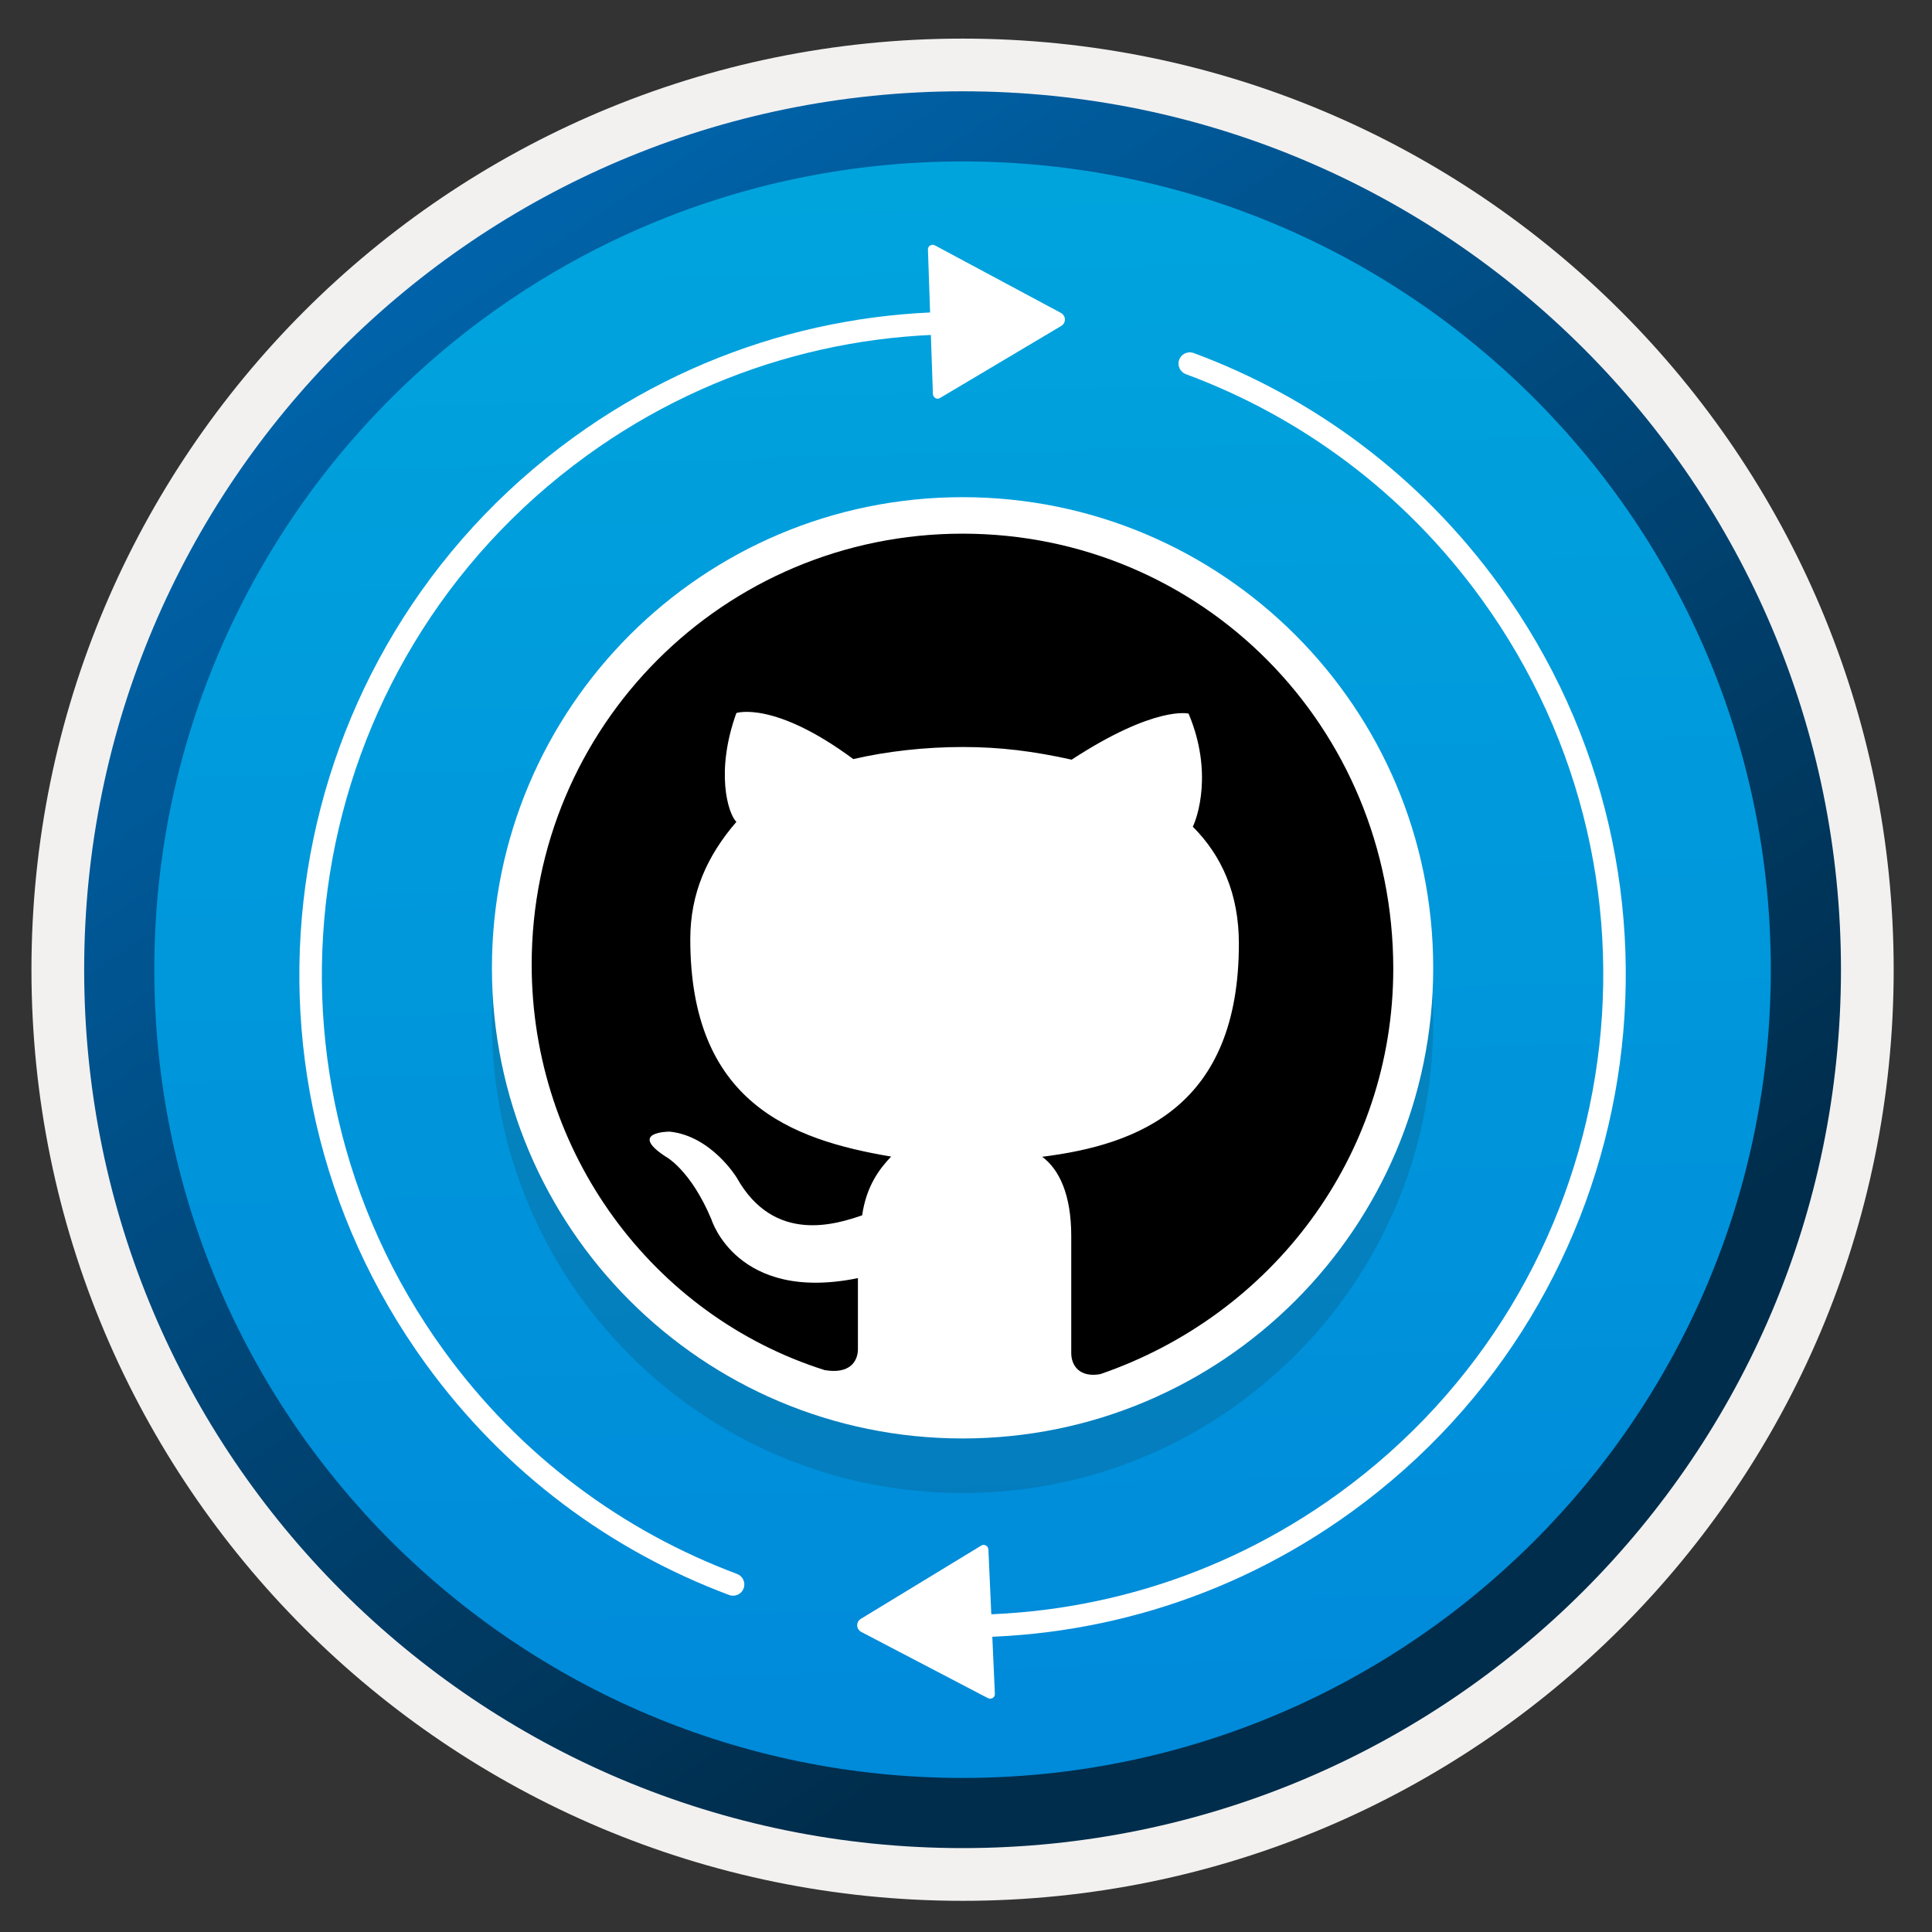 <svg width="103" height="103" viewBox="0 0 103 103" fill="none" xmlns="http://www.w3.org/2000/svg">
<rect x="0" y="0" width="103" height="103" fill="#333333" stroke="none"/>
<path d="M51.317 98.508C25.467 98.508 4.507 77.558 4.507 51.698C4.507 25.838 25.467 4.888 51.317 4.888C77.167 4.888 98.127 25.848 98.127 51.698C98.127 77.548 77.167 98.508 51.317 98.508Z" fill="url(#paint0_linear_317_12011)"/>
<path fill-rule="evenodd" clip-rule="evenodd" d="M97.217 51.698C97.217 77.048 76.667 97.598 51.317 97.598C25.967 97.598 5.417 77.048 5.417 51.698C5.417 26.348 25.967 5.798 51.317 5.798C76.667 5.798 97.217 26.348 97.217 51.698ZM51.317 2.058C78.737 2.058 100.957 24.278 100.957 51.698C100.957 79.118 78.727 101.338 51.317 101.338C23.897 101.338 1.677 79.108 1.677 51.698C1.677 24.278 23.897 2.058 51.317 2.058Z" fill="#F2F1F0"/>
<path fill-rule="evenodd" clip-rule="evenodd" d="M94.407 51.697C94.407 75.497 75.117 94.787 51.317 94.787C27.517 94.787 8.227 75.497 8.227 51.697C8.227 27.897 27.517 8.607 51.317 8.607C75.117 8.607 94.407 27.897 94.407 51.697ZM51.317 4.867C77.177 4.867 98.147 25.837 98.147 51.697C98.147 77.557 77.177 98.527 51.317 98.527C25.457 98.527 4.487 77.557 4.487 51.697C4.487 25.837 25.447 4.867 51.317 4.867Z" fill="url(#paint1_linear_317_12011)"/>
<path opacity="0.15" d="M51.317 79.596C65.178 79.596 76.408 68.366 76.408 54.505C76.408 40.644 65.178 29.414 51.317 29.414C37.456 29.414 26.226 40.644 26.226 54.505C26.226 68.356 37.456 79.596 51.317 79.596Z" fill="#1F1D20"/>
<path d="M51.317 76.688C65.178 76.688 76.408 65.458 76.408 51.597C76.408 37.736 65.178 26.506 51.317 26.506C37.456 26.506 26.226 37.736 26.226 51.597C26.226 65.458 37.456 76.688 51.317 76.688Z" fill="white"/>
<path fill-rule="evenodd" clip-rule="evenodd" d="M51.317 28.451C38.603 28.451 28.345 38.709 28.345 51.423C28.345 61.456 34.805 70.147 43.967 73.044C45.287 73.269 45.738 72.594 45.738 71.918V68.14C39.278 69.461 37.927 65.008 37.927 65.008C36.801 62.326 35.47 61.65 35.47 61.65C33.464 60.33 35.695 60.33 35.695 60.33C37.927 60.555 39.278 62.786 39.278 62.786C41.285 66.369 44.632 65.243 45.963 64.793C46.188 63.247 46.864 62.336 47.509 61.66C42.155 60.76 36.801 58.753 36.801 50.072C36.801 47.615 37.702 45.619 39.258 43.817C38.807 43.367 38.132 41.135 39.258 38.013C39.258 38.013 41.264 37.337 45.492 40.469C47.294 40.05 49.331 39.825 51.327 39.825C53.334 39.825 55.105 40.05 57.132 40.5C61.585 37.593 63.366 38.043 63.366 38.043C64.687 41.176 63.817 43.623 63.591 44.073C65.137 45.619 66.048 47.656 66.048 50.307C66.048 58.989 60.694 61.026 55.565 61.671C56.466 62.346 57.111 63.677 57.111 65.898V72.133C57.111 72.809 57.562 73.454 58.657 73.259C67.789 70.126 74.279 61.671 74.279 51.638C74.269 38.688 64.031 28.451 51.317 28.451Z" fill="black"/>
<path fill-rule="evenodd" clip-rule="evenodd" d="M62.866 19.175C62.751 19.486 62.91 19.831 63.221 19.947C69.333 22.21 74.858 26.247 78.966 31.914C90.043 47.192 86.639 68.547 71.361 79.624C64.975 84.254 57.535 86.326 50.204 86.07C49.873 86.058 49.595 86.317 49.583 86.648C49.572 86.98 49.831 87.257 50.162 87.269C57.749 87.534 65.454 85.389 72.065 80.596C87.88 69.13 91.404 47.024 79.938 31.209C75.686 25.345 69.966 21.164 63.637 18.821C63.327 18.706 62.981 18.865 62.866 19.175Z" fill="white"/>
<path fill-rule="evenodd" clip-rule="evenodd" d="M54.226 16.751C46.092 16.054 37.688 18.163 30.569 23.324C14.754 34.79 11.23 56.896 22.696 72.711C26.924 78.541 32.591 82.684 38.873 85.034C39.183 85.15 39.529 84.993 39.645 84.683C39.761 84.372 39.603 84.026 39.293 83.91C33.225 81.64 27.752 77.64 23.668 72.006C12.591 56.728 15.995 35.373 31.273 24.296C38.151 19.31 46.266 17.273 54.124 17.946C54.454 17.974 54.744 17.73 54.773 17.4C54.801 17.07 54.556 16.779 54.226 16.751Z" fill="white"/>
<path d="M49.471 13.31C49.456 13.118 49.671 12.986 49.849 13.085L56.562 16.683C56.838 16.837 56.843 17.22 56.572 17.38L50.115 21.218C49.956 21.321 49.74 21.195 49.735 20.999L49.471 13.31Z" fill="white"/>
<path d="M53.039 90.3C53.055 90.492 52.841 90.626 52.662 90.529L45.913 87.001C45.635 86.85 45.626 86.466 45.896 86.303L52.313 82.399C52.471 82.294 52.688 82.418 52.695 82.614L53.039 90.3Z" fill="white"/>
<defs>
<linearGradient id="paint0_linear_317_12011" x1="49.543" y1="-13.092" x2="53.525" y2="132.678" gradientUnits="userSpaceOnUse">
<stop stop-color="#00ABDE"/>
<stop offset="1" stop-color="#007ED8"/>
</linearGradient>
<linearGradient id="paint1_linear_317_12011" x1="2.748" y1="-19.925" x2="98.275" y2="120.956" gradientUnits="userSpaceOnUse">
<stop stop-color="#007ED8"/>
<stop offset="0.707" stop-color="#002D4C"/>
</linearGradient>
</defs>
</svg>
